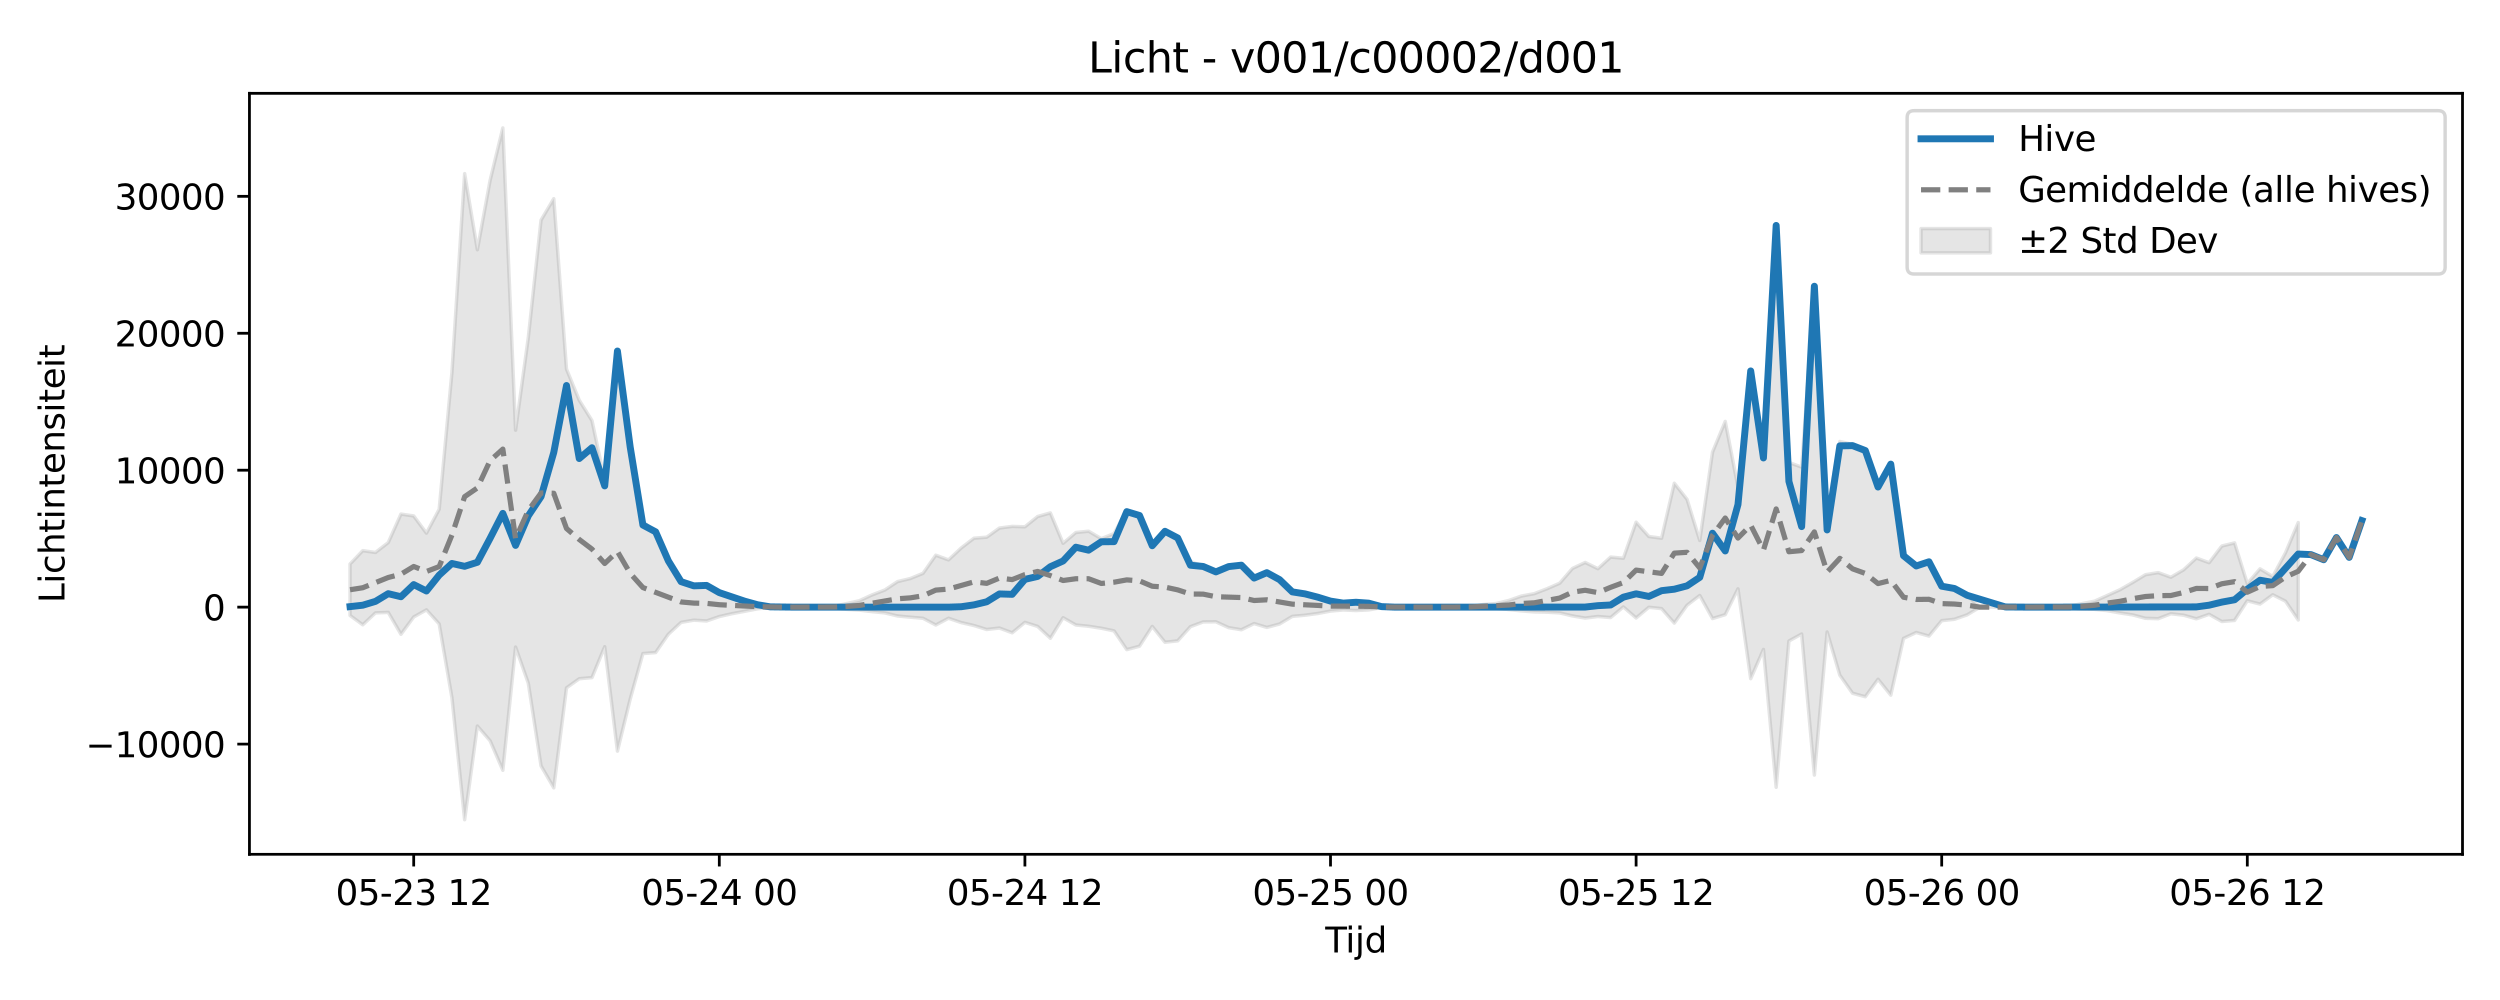 <?xml version="1.0" encoding="utf-8" standalone="no"?>
<!DOCTYPE svg PUBLIC "-//W3C//DTD SVG 1.1//EN"
  "http://www.w3.org/Graphics/SVG/1.1/DTD/svg11.dtd">
<svg xmlns:xlink="http://www.w3.org/1999/xlink" width="720pt" height="288pt" viewBox="0 0 720 288" xmlns="http://www.w3.org/2000/svg" version="1.1">
 <defs>
  <style type="text/css">*{stroke-linejoin: round; stroke-linecap: butt}</style>
 </defs>
 <g id="figure_1">
  <g id="patch_1">
   <path d="M 0 288 
L 720 288 
L 720 0 
L 0 0 
z
" style="fill: #ffffff"/>
  </g>
  <g id="axes_1">
   <g id="patch_2">
    <path d="M 71.84 246.04 
L 709.2 246.04 
L 709.2 26.88 
L 71.84 26.88 
z
" style="fill: #ffffff"/>
   </g>
   <g id="FillBetweenPolyCollection_1">
    <defs>
     <path id="m4b946e037d" d="M 100.811 -125.565 
L 100.811 -110.744 
L 104.478 -108.057 
L 108.145 -111.491 
L 111.813 -111.62 
L 115.48 -105.324 
L 119.147 -110.3 
L 122.814 -112.36 
L 126.481 -108.309 
L 130.149 -87.107 
L 133.816 -51.922 
L 137.483 -78.899 
L 141.15 -74.654 
L 144.817 -66.156 
L 148.485 -101.648 
L 152.152 -91.238 
L 155.819 -67.425 
L 159.486 -61.1 
L 163.153 -89.901 
L 166.821 -92.525 
L 170.488 -92.843 
L 174.155 -101.749 
L 177.822 -71.667 
L 181.489 -86.632 
L 185.157 -99.777 
L 188.824 -100.059 
L 192.491 -105.344 
L 196.158 -108.758 
L 199.825 -109.392 
L 203.493 -109.16 
L 207.16 -110.43 
L 210.827 -111.26 
L 214.494 -111.948 
L 218.161 -112.654 
L 221.829 -113.078 
L 225.496 -113.138 
L 229.163 -113.139 
L 232.83 -113.139 
L 236.497 -113.129 
L 240.165 -112.981 
L 243.832 -112.504 
L 247.499 -112.279 
L 251.166 -111.841 
L 254.833 -111.488 
L 258.501 -110.594 
L 262.168 -110.247 
L 265.835 -109.935 
L 269.502 -107.991 
L 273.169 -109.944 
L 276.837 -108.691 
L 280.504 -107.845 
L 284.171 -106.707 
L 287.838 -107.124 
L 291.506 -105.751 
L 295.173 -108.756 
L 298.84 -107.592 
L 302.507 -104.177 
L 306.174 -110.102 
L 309.842 -108.003 
L 313.509 -107.639 
L 317.176 -107.065 
L 320.843 -106.306 
L 324.51 -100.903 
L 328.178 -101.885 
L 331.845 -107.587 
L 335.512 -103.032 
L 339.179 -103.437 
L 342.846 -107.524 
L 346.514 -108.883 
L 350.181 -108.922 
L 353.848 -107.237 
L 357.515 -106.63 
L 361.182 -108.413 
L 364.85 -107.304 
L 368.517 -108.287 
L 372.184 -110.485 
L 375.851 -110.816 
L 379.518 -111.311 
L 383.186 -112.011 
L 386.853 -112.326 
L 390.52 -112.161 
L 394.187 -112.34 
L 397.854 -113.03 
L 401.522 -113.13 
L 405.189 -113.139 
L 408.856 -113.139 
L 412.523 -113.139 
L 416.19 -113.135 
L 419.858 -113.088 
L 423.525 -113.015 
L 427.192 -112.851 
L 430.859 -112.848 
L 434.526 -112.445 
L 438.194 -112.052 
L 441.861 -111.76 
L 445.528 -111.687 
L 449.195 -111.482 
L 452.862 -110.614 
L 456.53 -109.992 
L 460.197 -110.443 
L 463.864 -110.143 
L 467.531 -113.208 
L 471.198 -110.017 
L 474.866 -113.101 
L 478.533 -112.717 
L 482.2 -108.554 
L 485.867 -113.684 
L 489.534 -116.509 
L 493.202 -109.853 
L 496.869 -110.979 
L 500.536 -118.417 
L 504.203 -92.535 
L 507.871 -100.958 
L 511.538 -61.248 
L 515.205 -103.389 
L 518.872 -105.405 
L 522.539 -64.774 
L 526.207 -105.986 
L 529.874 -93.54 
L 533.541 -88.34 
L 537.208 -87.342 
L 540.875 -92.37 
L 544.543 -87.802 
L 548.21 -104.129 
L 551.877 -105.843 
L 555.544 -104.812 
L 559.211 -109.25 
L 562.879 -109.646 
L 566.546 -110.922 
L 570.213 -113.139 
L 573.88 -113.139 
L 577.547 -113.102 
L 581.215 -113.139 
L 584.882 -113.139 
L 588.549 -113.138 
L 592.216 -113.114 
L 595.883 -112.946 
L 599.551 -112.602 
L 603.218 -112.516 
L 606.885 -112.131 
L 610.552 -111.47 
L 614.219 -110.906 
L 617.887 -109.926 
L 621.554 -109.811 
L 625.221 -111.234 
L 628.888 -110.824 
L 632.555 -109.78 
L 636.223 -111.069 
L 639.89 -109.005 
L 643.557 -109.317 
L 647.224 -114.967 
L 650.891 -114.029 
L 654.559 -116.711 
L 658.226 -114.854 
L 661.893 -109.442 
L 661.893 -137.51 
L 661.893 -137.51 
L 658.226 -128.8 
L 654.559 -121.96 
L 650.891 -124.174 
L 647.224 -119.919 
L 643.557 -131.647 
L 639.89 -130.743 
L 636.223 -125.944 
L 632.555 -127.284 
L 628.888 -123.901 
L 625.221 -121.755 
L 621.554 -123.095 
L 617.887 -122.478 
L 614.219 -120.252 
L 610.552 -118.165 
L 606.885 -116.496 
L 603.218 -114.859 
L 599.551 -114.147 
L 595.883 -113.445 
L 592.216 -113.177 
L 588.549 -113.14 
L 584.882 -113.139 
L 581.215 -113.139 
L 577.547 -113.195 
L 573.88 -113.139 
L 570.213 -113.139 
L 566.546 -116.493 
L 562.879 -118.425 
L 559.211 -119.071 
L 555.544 -125.996 
L 551.877 -124.878 
L 548.21 -127.868 
L 544.543 -153.896 
L 540.875 -147.495 
L 537.208 -158.358 
L 533.541 -160.004 
L 529.874 -160.85 
L 526.207 -140.482 
L 522.539 -204.847 
L 518.872 -153.469 
L 515.205 -154.807 
L 511.538 -221.598 
L 507.871 -158.172 
L 504.203 -180.954 
L 500.536 -147.666 
L 496.869 -166.636 
L 493.202 -157.776 
L 489.534 -132.338 
L 485.867 -144.19 
L 482.2 -148.834 
L 478.533 -132.999 
L 474.866 -133.49 
L 471.198 -137.607 
L 467.531 -127.23 
L 463.864 -127.566 
L 460.197 -124.214 
L 456.53 -126.012 
L 452.862 -124.285 
L 449.195 -120.035 
L 445.528 -118.44 
L 441.861 -117.02 
L 438.194 -116.341 
L 434.526 -115.066 
L 430.859 -114.189 
L 427.192 -113.896 
L 423.525 -113.376 
L 419.858 -113.22 
L 416.19 -113.146 
L 412.523 -113.139 
L 408.856 -113.139 
L 405.189 -113.139 
L 401.522 -113.153 
L 397.854 -113.31 
L 394.187 -114.398 
L 390.52 -114.681 
L 386.853 -114.421 
L 383.186 -114.855 
L 379.518 -115.969 
L 375.851 -116.938 
L 372.184 -117.526 
L 368.517 -120.998 
L 364.85 -123.205 
L 361.182 -121.696 
L 357.515 -125.185 
L 353.848 -124.755 
L 350.181 -123.373 
L 346.514 -124.899 
L 342.846 -126.321 
L 339.179 -132.797 
L 335.512 -134.799 
L 331.845 -130.736 
L 328.178 -139.542 
L 324.51 -141.086 
L 320.843 -134.346 
L 317.176 -132.866 
L 313.509 -135.013 
L 309.842 -134.641 
L 306.174 -131.527 
L 302.507 -140.284 
L 298.84 -139.249 
L 295.173 -136.281 
L 291.506 -136.398 
L 287.838 -135.923 
L 284.171 -133.285 
L 280.504 -133.002 
L 276.837 -130.184 
L 273.169 -126.756 
L 269.502 -128.106 
L 265.835 -122.887 
L 262.168 -121.382 
L 258.501 -120.507 
L 254.833 -118.08 
L 251.166 -116.67 
L 247.499 -114.993 
L 243.832 -114.171 
L 240.165 -113.378 
L 236.497 -113.154 
L 232.83 -113.139 
L 229.163 -113.139 
L 225.496 -113.141 
L 221.829 -113.235 
L 218.161 -113.904 
L 214.494 -115.016 
L 210.827 -115.982 
L 207.16 -117.252 
L 203.493 -119.302 
L 199.825 -119.224 
L 196.158 -120.512 
L 192.491 -126.879 
L 188.824 -134.728 
L 185.157 -137.792 
L 181.489 -159.138 
L 177.822 -186.684 
L 174.155 -149.682 
L 170.488 -166.862 
L 166.821 -172.732 
L 163.153 -181.696 
L 159.486 -230.781 
L 155.819 -224.611 
L 152.152 -190.803 
L 148.485 -164.096 
L 144.817 -251.158 
L 141.15 -236.046 
L 137.483 -216.072 
L 133.816 -237.994 
L 130.149 -180.685 
L 126.481 -141.335 
L 122.814 -134.46 
L 119.147 -139.409 
L 115.48 -139.947 
L 111.813 -131.742 
L 108.145 -128.896 
L 104.478 -129.412 
L 100.811 -125.565 
z
" style="stroke: #808080; stroke-opacity: 0.2"/>
    </defs>
    <g clip-path="url(#p1a888885f8)">
     <use xlink:href="#m4b946e037d" x="0" y="288" style="fill: #808080; fill-opacity: 0.2; stroke: #808080; stroke-opacity: 0.2"/>
    </g>
   </g>
   <g id="matplotlib.axis_1">
    <g id="xtick_1">
     <g id="line2d_1">
      <defs>
       <path id="medec4da7be" d="M 0 0 
L 0 3.5 
" style="stroke: #000000; stroke-width: 0.8"/>
      </defs>
      <g>
       <use xlink:href="#medec4da7be" x="119.147" y="246.04" style="stroke: #000000; stroke-width: 0.8"/>
      </g>
     </g>
     <g id="text_1">
      <!-- 05-23 12 -->
      <g transform="translate(96.666 260.638) scale(0.1 -0.1)">
       <defs>
        <path id="DejaVuSans-30" d="M 2034 4250 
Q 1547 4250 1301 3770 
Q 1056 3291 1056 2328 
Q 1056 1369 1301 889 
Q 1547 409 2034 409 
Q 2525 409 2770 889 
Q 3016 1369 3016 2328 
Q 3016 3291 2770 3770 
Q 2525 4250 2034 4250 
z
M 2034 4750 
Q 2819 4750 3233 4129 
Q 3647 3509 3647 2328 
Q 3647 1150 3233 529 
Q 2819 -91 2034 -91 
Q 1250 -91 836 529 
Q 422 1150 422 2328 
Q 422 3509 836 4129 
Q 1250 4750 2034 4750 
z
" transform="scale(0.016)"/>
        <path id="DejaVuSans-35" d="M 691 4666 
L 3169 4666 
L 3169 4134 
L 1269 4134 
L 1269 2991 
Q 1406 3038 1543 3061 
Q 1681 3084 1819 3084 
Q 2600 3084 3056 2656 
Q 3513 2228 3513 1497 
Q 3513 744 3044 326 
Q 2575 -91 1722 -91 
Q 1428 -91 1123 -41 
Q 819 9 494 109 
L 494 744 
Q 775 591 1075 516 
Q 1375 441 1709 441 
Q 2250 441 2565 725 
Q 2881 1009 2881 1497 
Q 2881 1984 2565 2268 
Q 2250 2553 1709 2553 
Q 1456 2553 1204 2497 
Q 953 2441 691 2322 
L 691 4666 
z
" transform="scale(0.016)"/>
        <path id="DejaVuSans-2d" d="M 313 2009 
L 1997 2009 
L 1997 1497 
L 313 1497 
L 313 2009 
z
" transform="scale(0.016)"/>
        <path id="DejaVuSans-32" d="M 1228 531 
L 3431 531 
L 3431 0 
L 469 0 
L 469 531 
Q 828 903 1448 1529 
Q 2069 2156 2228 2338 
Q 2531 2678 2651 2914 
Q 2772 3150 2772 3378 
Q 2772 3750 2511 3984 
Q 2250 4219 1831 4219 
Q 1534 4219 1204 4116 
Q 875 4013 500 3803 
L 500 4441 
Q 881 4594 1212 4672 
Q 1544 4750 1819 4750 
Q 2544 4750 2975 4387 
Q 3406 4025 3406 3419 
Q 3406 3131 3298 2873 
Q 3191 2616 2906 2266 
Q 2828 2175 2409 1742 
Q 1991 1309 1228 531 
z
" transform="scale(0.016)"/>
        <path id="DejaVuSans-33" d="M 2597 2516 
Q 3050 2419 3304 2112 
Q 3559 1806 3559 1356 
Q 3559 666 3084 287 
Q 2609 -91 1734 -91 
Q 1441 -91 1130 -33 
Q 819 25 488 141 
L 488 750 
Q 750 597 1062 519 
Q 1375 441 1716 441 
Q 2309 441 2620 675 
Q 2931 909 2931 1356 
Q 2931 1769 2642 2001 
Q 2353 2234 1838 2234 
L 1294 2234 
L 1294 2753 
L 1863 2753 
Q 2328 2753 2575 2939 
Q 2822 3125 2822 3475 
Q 2822 3834 2567 4026 
Q 2313 4219 1838 4219 
Q 1578 4219 1281 4162 
Q 984 4106 628 3988 
L 628 4550 
Q 988 4650 1302 4700 
Q 1616 4750 1894 4750 
Q 2613 4750 3031 4423 
Q 3450 4097 3450 3541 
Q 3450 3153 3228 2886 
Q 3006 2619 2597 2516 
z
" transform="scale(0.016)"/>
        <path id="DejaVuSans-20" transform="scale(0.016)"/>
        <path id="DejaVuSans-31" d="M 794 531 
L 1825 531 
L 1825 4091 
L 703 3866 
L 703 4441 
L 1819 4666 
L 2450 4666 
L 2450 531 
L 3481 531 
L 3481 0 
L 794 0 
L 794 531 
z
" transform="scale(0.016)"/>
       </defs>
       <use xlink:href="#DejaVuSans-30"/>
       <use xlink:href="#DejaVuSans-35" transform="translate(63.623 0)"/>
       <use xlink:href="#DejaVuSans-2d" transform="translate(127.246 0)"/>
       <use xlink:href="#DejaVuSans-32" transform="translate(163.33 0)"/>
       <use xlink:href="#DejaVuSans-33" transform="translate(226.953 0)"/>
       <use xlink:href="#DejaVuSans-20" transform="translate(290.576 0)"/>
       <use xlink:href="#DejaVuSans-31" transform="translate(322.363 0)"/>
       <use xlink:href="#DejaVuSans-32" transform="translate(385.986 0)"/>
      </g>
     </g>
    </g>
    <g id="xtick_2">
     <g id="line2d_2">
      <g>
       <use xlink:href="#medec4da7be" x="207.16" y="246.04" style="stroke: #000000; stroke-width: 0.8"/>
      </g>
     </g>
     <g id="text_2">
      <!-- 05-24 00 -->
      <g transform="translate(184.679 260.638) scale(0.1 -0.1)">
       <defs>
        <path id="DejaVuSans-34" d="M 2419 4116 
L 825 1625 
L 2419 1625 
L 2419 4116 
z
M 2253 4666 
L 3047 4666 
L 3047 1625 
L 3713 1625 
L 3713 1100 
L 3047 1100 
L 3047 0 
L 2419 0 
L 2419 1100 
L 313 1100 
L 313 1709 
L 2253 4666 
z
" transform="scale(0.016)"/>
       </defs>
       <use xlink:href="#DejaVuSans-30"/>
       <use xlink:href="#DejaVuSans-35" transform="translate(63.623 0)"/>
       <use xlink:href="#DejaVuSans-2d" transform="translate(127.246 0)"/>
       <use xlink:href="#DejaVuSans-32" transform="translate(163.33 0)"/>
       <use xlink:href="#DejaVuSans-34" transform="translate(226.953 0)"/>
       <use xlink:href="#DejaVuSans-20" transform="translate(290.576 0)"/>
       <use xlink:href="#DejaVuSans-30" transform="translate(322.363 0)"/>
       <use xlink:href="#DejaVuSans-30" transform="translate(385.986 0)"/>
      </g>
     </g>
    </g>
    <g id="xtick_3">
     <g id="line2d_3">
      <g>
       <use xlink:href="#medec4da7be" x="295.173" y="246.04" style="stroke: #000000; stroke-width: 0.8"/>
      </g>
     </g>
     <g id="text_3">
      <!-- 05-24 12 -->
      <g transform="translate(272.692 260.638) scale(0.1 -0.1)">
       <use xlink:href="#DejaVuSans-30"/>
       <use xlink:href="#DejaVuSans-35" transform="translate(63.623 0)"/>
       <use xlink:href="#DejaVuSans-2d" transform="translate(127.246 0)"/>
       <use xlink:href="#DejaVuSans-32" transform="translate(163.33 0)"/>
       <use xlink:href="#DejaVuSans-34" transform="translate(226.953 0)"/>
       <use xlink:href="#DejaVuSans-20" transform="translate(290.576 0)"/>
       <use xlink:href="#DejaVuSans-31" transform="translate(322.363 0)"/>
       <use xlink:href="#DejaVuSans-32" transform="translate(385.986 0)"/>
      </g>
     </g>
    </g>
    <g id="xtick_4">
     <g id="line2d_4">
      <g>
       <use xlink:href="#medec4da7be" x="383.186" y="246.04" style="stroke: #000000; stroke-width: 0.8"/>
      </g>
     </g>
     <g id="text_4">
      <!-- 05-25 00 -->
      <g transform="translate(360.705 260.638) scale(0.1 -0.1)">
       <use xlink:href="#DejaVuSans-30"/>
       <use xlink:href="#DejaVuSans-35" transform="translate(63.623 0)"/>
       <use xlink:href="#DejaVuSans-2d" transform="translate(127.246 0)"/>
       <use xlink:href="#DejaVuSans-32" transform="translate(163.33 0)"/>
       <use xlink:href="#DejaVuSans-35" transform="translate(226.953 0)"/>
       <use xlink:href="#DejaVuSans-20" transform="translate(290.576 0)"/>
       <use xlink:href="#DejaVuSans-30" transform="translate(322.363 0)"/>
       <use xlink:href="#DejaVuSans-30" transform="translate(385.986 0)"/>
      </g>
     </g>
    </g>
    <g id="xtick_5">
     <g id="line2d_5">
      <g>
       <use xlink:href="#medec4da7be" x="471.198" y="246.04" style="stroke: #000000; stroke-width: 0.8"/>
      </g>
     </g>
     <g id="text_5">
      <!-- 05-25 12 -->
      <g transform="translate(448.718 260.638) scale(0.1 -0.1)">
       <use xlink:href="#DejaVuSans-30"/>
       <use xlink:href="#DejaVuSans-35" transform="translate(63.623 0)"/>
       <use xlink:href="#DejaVuSans-2d" transform="translate(127.246 0)"/>
       <use xlink:href="#DejaVuSans-32" transform="translate(163.33 0)"/>
       <use xlink:href="#DejaVuSans-35" transform="translate(226.953 0)"/>
       <use xlink:href="#DejaVuSans-20" transform="translate(290.576 0)"/>
       <use xlink:href="#DejaVuSans-31" transform="translate(322.363 0)"/>
       <use xlink:href="#DejaVuSans-32" transform="translate(385.986 0)"/>
      </g>
     </g>
    </g>
    <g id="xtick_6">
     <g id="line2d_6">
      <g>
       <use xlink:href="#medec4da7be" x="559.211" y="246.04" style="stroke: #000000; stroke-width: 0.8"/>
      </g>
     </g>
     <g id="text_6">
      <!-- 05-26 00 -->
      <g transform="translate(536.731 260.638) scale(0.1 -0.1)">
       <defs>
        <path id="DejaVuSans-36" d="M 2113 2584 
Q 1688 2584 1439 2293 
Q 1191 2003 1191 1497 
Q 1191 994 1439 701 
Q 1688 409 2113 409 
Q 2538 409 2786 701 
Q 3034 994 3034 1497 
Q 3034 2003 2786 2293 
Q 2538 2584 2113 2584 
z
M 3366 4563 
L 3366 3988 
Q 3128 4100 2886 4159 
Q 2644 4219 2406 4219 
Q 1781 4219 1451 3797 
Q 1122 3375 1075 2522 
Q 1259 2794 1537 2939 
Q 1816 3084 2150 3084 
Q 2853 3084 3261 2657 
Q 3669 2231 3669 1497 
Q 3669 778 3244 343 
Q 2819 -91 2113 -91 
Q 1303 -91 875 529 
Q 447 1150 447 2328 
Q 447 3434 972 4092 
Q 1497 4750 2381 4750 
Q 2619 4750 2861 4703 
Q 3103 4656 3366 4563 
z
" transform="scale(0.016)"/>
       </defs>
       <use xlink:href="#DejaVuSans-30"/>
       <use xlink:href="#DejaVuSans-35" transform="translate(63.623 0)"/>
       <use xlink:href="#DejaVuSans-2d" transform="translate(127.246 0)"/>
       <use xlink:href="#DejaVuSans-32" transform="translate(163.33 0)"/>
       <use xlink:href="#DejaVuSans-36" transform="translate(226.953 0)"/>
       <use xlink:href="#DejaVuSans-20" transform="translate(290.576 0)"/>
       <use xlink:href="#DejaVuSans-30" transform="translate(322.363 0)"/>
       <use xlink:href="#DejaVuSans-30" transform="translate(385.986 0)"/>
      </g>
     </g>
    </g>
    <g id="xtick_7">
     <g id="line2d_7">
      <g>
       <use xlink:href="#medec4da7be" x="647.224" y="246.04" style="stroke: #000000; stroke-width: 0.8"/>
      </g>
     </g>
     <g id="text_7">
      <!-- 05-26 12 -->
      <g transform="translate(624.744 260.638) scale(0.1 -0.1)">
       <use xlink:href="#DejaVuSans-30"/>
       <use xlink:href="#DejaVuSans-35" transform="translate(63.623 0)"/>
       <use xlink:href="#DejaVuSans-2d" transform="translate(127.246 0)"/>
       <use xlink:href="#DejaVuSans-32" transform="translate(163.33 0)"/>
       <use xlink:href="#DejaVuSans-36" transform="translate(226.953 0)"/>
       <use xlink:href="#DejaVuSans-20" transform="translate(290.576 0)"/>
       <use xlink:href="#DejaVuSans-31" transform="translate(322.363 0)"/>
       <use xlink:href="#DejaVuSans-32" transform="translate(385.986 0)"/>
      </g>
     </g>
    </g>
    <g id="text_8">
     <!-- Tijd -->
     <g transform="translate(381.67 274.317) scale(0.1 -0.1)">
      <defs>
       <path id="DejaVuSans-54" d="M -19 4666 
L 3928 4666 
L 3928 4134 
L 2272 4134 
L 2272 0 
L 1638 0 
L 1638 4134 
L -19 4134 
L -19 4666 
z
" transform="scale(0.016)"/>
       <path id="DejaVuSans-69" d="M 603 3500 
L 1178 3500 
L 1178 0 
L 603 0 
L 603 3500 
z
M 603 4863 
L 1178 4863 
L 1178 4134 
L 603 4134 
L 603 4863 
z
" transform="scale(0.016)"/>
       <path id="DejaVuSans-6a" d="M 603 3500 
L 1178 3500 
L 1178 -63 
Q 1178 -731 923 -1031 
Q 669 -1331 103 -1331 
L -116 -1331 
L -116 -844 
L 38 -844 
Q 366 -844 484 -692 
Q 603 -541 603 -63 
L 603 3500 
z
M 603 4863 
L 1178 4863 
L 1178 4134 
L 603 4134 
L 603 4863 
z
" transform="scale(0.016)"/>
       <path id="DejaVuSans-64" d="M 2906 2969 
L 2906 4863 
L 3481 4863 
L 3481 0 
L 2906 0 
L 2906 525 
Q 2725 213 2448 61 
Q 2172 -91 1784 -91 
Q 1150 -91 751 415 
Q 353 922 353 1747 
Q 353 2572 751 3078 
Q 1150 3584 1784 3584 
Q 2172 3584 2448 3432 
Q 2725 3281 2906 2969 
z
M 947 1747 
Q 947 1113 1208 752 
Q 1469 391 1925 391 
Q 2381 391 2643 752 
Q 2906 1113 2906 1747 
Q 2906 2381 2643 2742 
Q 2381 3103 1925 3103 
Q 1469 3103 1208 2742 
Q 947 2381 947 1747 
z
" transform="scale(0.016)"/>
      </defs>
      <use xlink:href="#DejaVuSans-54"/>
      <use xlink:href="#DejaVuSans-69" transform="translate(57.959 0)"/>
      <use xlink:href="#DejaVuSans-6a" transform="translate(85.742 0)"/>
      <use xlink:href="#DejaVuSans-64" transform="translate(113.525 0)"/>
     </g>
    </g>
   </g>
   <g id="matplotlib.axis_2">
    <g id="ytick_1">
     <g id="line2d_8">
      <defs>
       <path id="m5211b534e2" d="M 0 0 
L -3.5 0 
" style="stroke: #000000; stroke-width: 0.8"/>
      </defs>
      <g>
       <use xlink:href="#m5211b534e2" x="71.84" y="214.299" style="stroke: #000000; stroke-width: 0.8"/>
      </g>
     </g>
     <g id="text_9">
      <!-- −10000 -->
      <g transform="translate(24.648 218.098) scale(0.1 -0.1)">
       <defs>
        <path id="DejaVuSans-2212" d="M 678 2272 
L 4684 2272 
L 4684 1741 
L 678 1741 
L 678 2272 
z
" transform="scale(0.016)"/>
       </defs>
       <use xlink:href="#DejaVuSans-2212"/>
       <use xlink:href="#DejaVuSans-31" transform="translate(83.789 0)"/>
       <use xlink:href="#DejaVuSans-30" transform="translate(147.412 0)"/>
       <use xlink:href="#DejaVuSans-30" transform="translate(211.035 0)"/>
       <use xlink:href="#DejaVuSans-30" transform="translate(274.658 0)"/>
       <use xlink:href="#DejaVuSans-30" transform="translate(338.281 0)"/>
      </g>
     </g>
    </g>
    <g id="ytick_2">
     <g id="line2d_9">
      <g>
       <use xlink:href="#m5211b534e2" x="71.84" y="174.861" style="stroke: #000000; stroke-width: 0.8"/>
      </g>
     </g>
     <g id="text_10">
      <!-- 0 -->
      <g transform="translate(58.477 178.66) scale(0.1 -0.1)">
       <use xlink:href="#DejaVuSans-30"/>
      </g>
     </g>
    </g>
    <g id="ytick_3">
     <g id="line2d_10">
      <g>
       <use xlink:href="#m5211b534e2" x="71.84" y="135.423" style="stroke: #000000; stroke-width: 0.8"/>
      </g>
     </g>
     <g id="text_11">
      <!-- 10000 -->
      <g transform="translate(33.028 139.222) scale(0.1 -0.1)">
       <use xlink:href="#DejaVuSans-31"/>
       <use xlink:href="#DejaVuSans-30" transform="translate(63.623 0)"/>
       <use xlink:href="#DejaVuSans-30" transform="translate(127.246 0)"/>
       <use xlink:href="#DejaVuSans-30" transform="translate(190.869 0)"/>
       <use xlink:href="#DejaVuSans-30" transform="translate(254.492 0)"/>
      </g>
     </g>
    </g>
    <g id="ytick_4">
     <g id="line2d_11">
      <g>
       <use xlink:href="#m5211b534e2" x="71.84" y="95.985" style="stroke: #000000; stroke-width: 0.8"/>
      </g>
     </g>
     <g id="text_12">
      <!-- 20000 -->
      <g transform="translate(33.028 99.785) scale(0.1 -0.1)">
       <use xlink:href="#DejaVuSans-32"/>
       <use xlink:href="#DejaVuSans-30" transform="translate(63.623 0)"/>
       <use xlink:href="#DejaVuSans-30" transform="translate(127.246 0)"/>
       <use xlink:href="#DejaVuSans-30" transform="translate(190.869 0)"/>
       <use xlink:href="#DejaVuSans-30" transform="translate(254.492 0)"/>
      </g>
     </g>
    </g>
    <g id="ytick_5">
     <g id="line2d_12">
      <g>
       <use xlink:href="#m5211b534e2" x="71.84" y="56.548" style="stroke: #000000; stroke-width: 0.8"/>
      </g>
     </g>
     <g id="text_13">
      <!-- 30000 -->
      <g transform="translate(33.028 60.347) scale(0.1 -0.1)">
       <use xlink:href="#DejaVuSans-33"/>
       <use xlink:href="#DejaVuSans-30" transform="translate(63.623 0)"/>
       <use xlink:href="#DejaVuSans-30" transform="translate(127.246 0)"/>
       <use xlink:href="#DejaVuSans-30" transform="translate(190.869 0)"/>
       <use xlink:href="#DejaVuSans-30" transform="translate(254.492 0)"/>
      </g>
     </g>
    </g>
    <g id="text_14">
     <!-- Lichtintensiteit -->
     <g transform="translate(18.568 173.656) rotate(-90) scale(0.1 -0.1)">
      <defs>
       <path id="DejaVuSans-4c" d="M 628 4666 
L 1259 4666 
L 1259 531 
L 3531 531 
L 3531 0 
L 628 0 
L 628 4666 
z
" transform="scale(0.016)"/>
       <path id="DejaVuSans-63" d="M 3122 3366 
L 3122 2828 
Q 2878 2963 2633 3030 
Q 2388 3097 2138 3097 
Q 1578 3097 1268 2742 
Q 959 2388 959 1747 
Q 959 1106 1268 751 
Q 1578 397 2138 397 
Q 2388 397 2633 464 
Q 2878 531 3122 666 
L 3122 134 
Q 2881 22 2623 -34 
Q 2366 -91 2075 -91 
Q 1284 -91 818 406 
Q 353 903 353 1747 
Q 353 2603 823 3093 
Q 1294 3584 2113 3584 
Q 2378 3584 2631 3529 
Q 2884 3475 3122 3366 
z
" transform="scale(0.016)"/>
       <path id="DejaVuSans-68" d="M 3513 2113 
L 3513 0 
L 2938 0 
L 2938 2094 
Q 2938 2591 2744 2837 
Q 2550 3084 2163 3084 
Q 1697 3084 1428 2787 
Q 1159 2491 1159 1978 
L 1159 0 
L 581 0 
L 581 4863 
L 1159 4863 
L 1159 2956 
Q 1366 3272 1645 3428 
Q 1925 3584 2291 3584 
Q 2894 3584 3203 3211 
Q 3513 2838 3513 2113 
z
" transform="scale(0.016)"/>
       <path id="DejaVuSans-74" d="M 1172 4494 
L 1172 3500 
L 2356 3500 
L 2356 3053 
L 1172 3053 
L 1172 1153 
Q 1172 725 1289 603 
Q 1406 481 1766 481 
L 2356 481 
L 2356 0 
L 1766 0 
Q 1100 0 847 248 
Q 594 497 594 1153 
L 594 3053 
L 172 3053 
L 172 3500 
L 594 3500 
L 594 4494 
L 1172 4494 
z
" transform="scale(0.016)"/>
       <path id="DejaVuSans-6e" d="M 3513 2113 
L 3513 0 
L 2938 0 
L 2938 2094 
Q 2938 2591 2744 2837 
Q 2550 3084 2163 3084 
Q 1697 3084 1428 2787 
Q 1159 2491 1159 1978 
L 1159 0 
L 581 0 
L 581 3500 
L 1159 3500 
L 1159 2956 
Q 1366 3272 1645 3428 
Q 1925 3584 2291 3584 
Q 2894 3584 3203 3211 
Q 3513 2838 3513 2113 
z
" transform="scale(0.016)"/>
       <path id="DejaVuSans-65" d="M 3597 1894 
L 3597 1613 
L 953 1613 
Q 991 1019 1311 708 
Q 1631 397 2203 397 
Q 2534 397 2845 478 
Q 3156 559 3463 722 
L 3463 178 
Q 3153 47 2828 -22 
Q 2503 -91 2169 -91 
Q 1331 -91 842 396 
Q 353 884 353 1716 
Q 353 2575 817 3079 
Q 1281 3584 2069 3584 
Q 2775 3584 3186 3129 
Q 3597 2675 3597 1894 
z
M 3022 2063 
Q 3016 2534 2758 2815 
Q 2500 3097 2075 3097 
Q 1594 3097 1305 2825 
Q 1016 2553 972 2059 
L 3022 2063 
z
" transform="scale(0.016)"/>
       <path id="DejaVuSans-73" d="M 2834 3397 
L 2834 2853 
Q 2591 2978 2328 3040 
Q 2066 3103 1784 3103 
Q 1356 3103 1142 2972 
Q 928 2841 928 2578 
Q 928 2378 1081 2264 
Q 1234 2150 1697 2047 
L 1894 2003 
Q 2506 1872 2764 1633 
Q 3022 1394 3022 966 
Q 3022 478 2636 193 
Q 2250 -91 1575 -91 
Q 1294 -91 989 -36 
Q 684 19 347 128 
L 347 722 
Q 666 556 975 473 
Q 1284 391 1588 391 
Q 1994 391 2212 530 
Q 2431 669 2431 922 
Q 2431 1156 2273 1281 
Q 2116 1406 1581 1522 
L 1381 1569 
Q 847 1681 609 1914 
Q 372 2147 372 2553 
Q 372 3047 722 3315 
Q 1072 3584 1716 3584 
Q 2034 3584 2315 3537 
Q 2597 3491 2834 3397 
z
" transform="scale(0.016)"/>
      </defs>
      <use xlink:href="#DejaVuSans-4c"/>
      <use xlink:href="#DejaVuSans-69" transform="translate(55.713 0)"/>
      <use xlink:href="#DejaVuSans-63" transform="translate(83.496 0)"/>
      <use xlink:href="#DejaVuSans-68" transform="translate(138.477 0)"/>
      <use xlink:href="#DejaVuSans-74" transform="translate(201.855 0)"/>
      <use xlink:href="#DejaVuSans-69" transform="translate(241.064 0)"/>
      <use xlink:href="#DejaVuSans-6e" transform="translate(268.848 0)"/>
      <use xlink:href="#DejaVuSans-74" transform="translate(332.227 0)"/>
      <use xlink:href="#DejaVuSans-65" transform="translate(371.436 0)"/>
      <use xlink:href="#DejaVuSans-6e" transform="translate(432.959 0)"/>
      <use xlink:href="#DejaVuSans-73" transform="translate(496.338 0)"/>
      <use xlink:href="#DejaVuSans-69" transform="translate(548.438 0)"/>
      <use xlink:href="#DejaVuSans-74" transform="translate(576.221 0)"/>
      <use xlink:href="#DejaVuSans-65" transform="translate(615.43 0)"/>
      <use xlink:href="#DejaVuSans-69" transform="translate(676.953 0)"/>
      <use xlink:href="#DejaVuSans-74" transform="translate(704.736 0)"/>
     </g>
    </g>
   </g>
   <g id="line2d_13">
    <path d="M 100.811 174.707 
L 104.478 174.298 
L 108.145 173.193 
L 111.813 170.976 
L 115.48 171.857 
L 119.147 168.364 
L 122.814 170.208 
L 126.481 165.633 
L 130.149 162.279 
L 133.816 163.099 
L 137.483 161.936 
L 141.15 155.027 
L 144.817 147.859 
L 148.485 157.072 
L 152.152 148.548 
L 155.819 143.04 
L 159.486 130.299 
L 163.153 111.029 
L 166.821 132.058 
L 170.488 128.95 
L 174.155 139.937 
L 177.822 101.098 
L 181.489 128.702 
L 185.157 151.217 
L 188.824 153.171 
L 192.491 161.532 
L 196.158 167.517 
L 199.825 168.726 
L 203.493 168.599 
L 207.16 170.677 
L 214.494 173.146 
L 218.161 174.162 
L 221.829 174.773 
L 229.163 174.861 
L 273.169 174.86 
L 276.837 174.736 
L 280.504 174.202 
L 284.171 173.316 
L 287.838 171.052 
L 291.506 171.166 
L 295.173 166.855 
L 298.84 166.013 
L 302.507 163.214 
L 306.174 161.557 
L 309.842 157.592 
L 313.509 158.452 
L 317.176 156.034 
L 320.843 155.993 
L 324.51 147.355 
L 328.178 148.46 
L 331.845 157.172 
L 335.512 153.015 
L 339.179 154.933 
L 342.846 162.788 
L 346.514 163.144 
L 350.181 164.705 
L 353.848 163.179 
L 357.515 162.769 
L 361.182 166.484 
L 364.85 164.926 
L 368.517 166.932 
L 372.184 170.462 
L 375.851 171.038 
L 379.518 171.985 
L 383.186 173.116 
L 386.853 173.69 
L 390.52 173.452 
L 394.187 173.711 
L 397.854 174.704 
L 401.522 174.847 
L 430.859 174.861 
L 456.53 174.828 
L 460.197 174.429 
L 463.864 174.234 
L 467.531 171.983 
L 471.198 171.017 
L 474.866 171.773 
L 478.533 170.114 
L 482.2 169.691 
L 485.867 168.722 
L 489.534 166.269 
L 493.202 153.565 
L 496.869 158.673 
L 500.536 145.314 
L 504.203 106.832 
L 507.871 131.887 
L 511.538 64.931 
L 515.205 138.653 
L 518.872 151.66 
L 522.539 82.441 
L 526.207 152.617 
L 529.874 128.412 
L 533.541 128.338 
L 537.208 129.758 
L 540.875 140.264 
L 544.543 133.67 
L 548.21 160.038 
L 551.877 163 
L 555.544 161.794 
L 559.211 168.828 
L 562.879 169.484 
L 566.546 171.45 
L 577.547 174.804 
L 584.882 174.861 
L 632.555 174.787 
L 636.223 174.296 
L 639.89 173.408 
L 643.557 172.733 
L 647.224 169.682 
L 650.891 167.105 
L 654.559 167.737 
L 661.893 159.562 
L 665.56 159.73 
L 669.227 161.202 
L 672.895 154.819 
L 676.562 160.515 
L 680.229 149.936 
L 680.229 149.936 
" clip-path="url(#p1a888885f8)" style="fill: none; stroke: #1f77b4; stroke-width: 2; stroke-linecap: square"/>
   </g>
   <g id="line2d_14">
    <path d="M 100.811 169.846 
L 104.478 169.266 
L 111.813 166.319 
L 115.48 165.364 
L 119.147 163.146 
L 122.814 164.59 
L 126.481 163.178 
L 130.149 154.104 
L 133.816 143.042 
L 137.483 140.515 
L 141.15 132.65 
L 144.817 129.343 
L 148.485 155.128 
L 152.152 146.98 
L 155.819 141.982 
L 159.486 142.06 
L 163.153 152.201 
L 166.821 155.371 
L 170.488 158.147 
L 174.155 162.285 
L 177.822 158.824 
L 181.489 165.115 
L 185.157 169.215 
L 196.158 173.365 
L 199.825 173.692 
L 203.493 173.769 
L 207.16 174.159 
L 218.161 174.721 
L 225.496 174.861 
L 240.165 174.82 
L 243.832 174.662 
L 247.499 174.364 
L 258.501 172.45 
L 262.168 172.186 
L 265.835 171.589 
L 269.502 169.952 
L 273.169 169.65 
L 280.504 167.577 
L 284.171 168.004 
L 287.838 166.477 
L 291.506 166.926 
L 295.173 165.482 
L 298.84 164.579 
L 302.507 165.769 
L 306.174 167.186 
L 309.842 166.678 
L 313.509 166.674 
L 317.176 168.034 
L 320.843 167.674 
L 324.51 167.006 
L 328.178 167.286 
L 331.845 168.839 
L 335.512 169.085 
L 339.179 169.883 
L 342.846 171.077 
L 346.514 171.109 
L 350.181 171.852 
L 357.515 172.092 
L 361.182 172.945 
L 364.85 172.745 
L 372.184 173.995 
L 379.518 174.36 
L 383.186 174.567 
L 390.52 174.579 
L 394.187 174.631 
L 397.854 174.83 
L 412.523 174.861 
L 423.525 174.805 
L 434.526 174.245 
L 438.194 173.804 
L 441.861 173.61 
L 449.195 172.241 
L 452.862 170.55 
L 456.53 169.998 
L 460.197 170.672 
L 463.864 169.146 
L 467.531 167.781 
L 471.198 164.188 
L 478.533 165.142 
L 482.2 159.306 
L 485.867 159.063 
L 489.534 163.576 
L 493.202 154.186 
L 496.869 149.193 
L 500.536 154.959 
L 504.203 151.255 
L 507.871 158.435 
L 511.538 146.577 
L 515.205 158.902 
L 518.872 158.563 
L 522.539 153.19 
L 526.207 164.766 
L 529.874 160.805 
L 533.541 163.828 
L 537.208 165.15 
L 540.875 168.068 
L 544.543 167.151 
L 548.21 172.001 
L 551.877 172.64 
L 555.544 172.596 
L 559.211 173.84 
L 562.879 173.965 
L 566.546 174.293 
L 570.213 174.861 
L 595.883 174.805 
L 599.551 174.626 
L 603.218 174.312 
L 606.885 173.687 
L 610.552 173.183 
L 614.219 172.421 
L 617.887 171.798 
L 621.554 171.547 
L 625.221 171.505 
L 628.888 170.638 
L 632.555 169.468 
L 636.223 169.493 
L 639.89 168.126 
L 643.557 167.518 
L 647.224 170.557 
L 650.891 168.898 
L 654.559 168.665 
L 658.226 166.173 
L 661.893 164.524 
L 665.56 159.73 
L 669.227 161.202 
L 672.895 154.819 
L 676.562 160.515 
L 680.229 149.936 
L 680.229 149.936 
" clip-path="url(#p1a888885f8)" style="fill: none; stroke-dasharray: 5.55,2.4; stroke-dashoffset: 0; stroke: #808080; stroke-width: 1.5"/>
   </g>
   <g id="patch_3">
    <path d="M 71.84 246.04 
L 71.84 26.88 
" style="fill: none; stroke: #000000; stroke-width: 0.8; stroke-linejoin: miter; stroke-linecap: square"/>
   </g>
   <g id="patch_4">
    <path d="M 709.2 246.04 
L 709.2 26.88 
" style="fill: none; stroke: #000000; stroke-width: 0.8; stroke-linejoin: miter; stroke-linecap: square"/>
   </g>
   <g id="patch_5">
    <path d="M 71.84 246.04 
L 709.2 246.04 
" style="fill: none; stroke: #000000; stroke-width: 0.8; stroke-linejoin: miter; stroke-linecap: square"/>
   </g>
   <g id="patch_6">
    <path d="M 71.84 26.88 
L 709.2 26.88 
" style="fill: none; stroke: #000000; stroke-width: 0.8; stroke-linejoin: miter; stroke-linecap: square"/>
   </g>
   <g id="text_15">
    <!-- Licht - v001/c00002/d001 -->
    <g transform="translate(313.383 20.88) scale(0.12 -0.12)">
     <defs>
      <path id="DejaVuSans-76" d="M 191 3500 
L 800 3500 
L 1894 563 
L 2988 3500 
L 3597 3500 
L 2284 0 
L 1503 0 
L 191 3500 
z
" transform="scale(0.016)"/>
      <path id="DejaVuSans-2f" d="M 1625 4666 
L 2156 4666 
L 531 -594 
L 0 -594 
L 1625 4666 
z
" transform="scale(0.016)"/>
     </defs>
     <use xlink:href="#DejaVuSans-4c"/>
     <use xlink:href="#DejaVuSans-69" transform="translate(55.713 0)"/>
     <use xlink:href="#DejaVuSans-63" transform="translate(83.496 0)"/>
     <use xlink:href="#DejaVuSans-68" transform="translate(138.477 0)"/>
     <use xlink:href="#DejaVuSans-74" transform="translate(201.855 0)"/>
     <use xlink:href="#DejaVuSans-20" transform="translate(241.064 0)"/>
     <use xlink:href="#DejaVuSans-2d" transform="translate(272.852 0)"/>
     <use xlink:href="#DejaVuSans-20" transform="translate(308.936 0)"/>
     <use xlink:href="#DejaVuSans-76" transform="translate(340.723 0)"/>
     <use xlink:href="#DejaVuSans-30" transform="translate(399.902 0)"/>
     <use xlink:href="#DejaVuSans-30" transform="translate(463.525 0)"/>
     <use xlink:href="#DejaVuSans-31" transform="translate(527.148 0)"/>
     <use xlink:href="#DejaVuSans-2f" transform="translate(590.771 0)"/>
     <use xlink:href="#DejaVuSans-63" transform="translate(624.463 0)"/>
     <use xlink:href="#DejaVuSans-30" transform="translate(679.443 0)"/>
     <use xlink:href="#DejaVuSans-30" transform="translate(743.066 0)"/>
     <use xlink:href="#DejaVuSans-30" transform="translate(806.689 0)"/>
     <use xlink:href="#DejaVuSans-30" transform="translate(870.312 0)"/>
     <use xlink:href="#DejaVuSans-32" transform="translate(933.936 0)"/>
     <use xlink:href="#DejaVuSans-2f" transform="translate(997.559 0)"/>
     <use xlink:href="#DejaVuSans-64" transform="translate(1031.25 0)"/>
     <use xlink:href="#DejaVuSans-30" transform="translate(1094.727 0)"/>
     <use xlink:href="#DejaVuSans-30" transform="translate(1158.35 0)"/>
     <use xlink:href="#DejaVuSans-31" transform="translate(1221.973 0)"/>
    </g>
   </g>
   <g id="legend_1">
    <g id="patch_7">
     <path d="M 551.256 78.914 
L 702.2 78.914 
Q 704.2 78.914 704.2 76.914 
L 704.2 33.88 
Q 704.2 31.88 702.2 31.88 
L 551.256 31.88 
Q 549.256 31.88 549.256 33.88 
L 549.256 76.914 
Q 549.256 78.914 551.256 78.914 
z
" style="fill: #ffffff; opacity: 0.8; stroke: #cccccc; stroke-linejoin: miter"/>
    </g>
    <g id="line2d_15">
     <path d="M 553.256 39.978 
L 563.256 39.978 
L 573.256 39.978 
" style="fill: none; stroke: #1f77b4; stroke-width: 2; stroke-linecap: square"/>
    </g>
    <g id="text_16">
     <!-- Hive -->
     <g transform="translate(581.256 43.478) scale(0.1 -0.1)">
      <defs>
       <path id="DejaVuSans-48" d="M 628 4666 
L 1259 4666 
L 1259 2753 
L 3553 2753 
L 3553 4666 
L 4184 4666 
L 4184 0 
L 3553 0 
L 3553 2222 
L 1259 2222 
L 1259 0 
L 628 0 
L 628 4666 
z
" transform="scale(0.016)"/>
      </defs>
      <use xlink:href="#DejaVuSans-48"/>
      <use xlink:href="#DejaVuSans-69" transform="translate(75.195 0)"/>
      <use xlink:href="#DejaVuSans-76" transform="translate(102.979 0)"/>
      <use xlink:href="#DejaVuSans-65" transform="translate(162.158 0)"/>
     </g>
    </g>
    <g id="line2d_16">
     <path d="M 553.256 54.657 
L 563.256 54.657 
L 573.256 54.657 
" style="fill: none; stroke-dasharray: 5.55,2.4; stroke-dashoffset: 0; stroke: #808080; stroke-width: 1.5"/>
    </g>
    <g id="text_17">
     <!-- Gemiddelde (alle hives) -->
     <g transform="translate(581.256 58.157) scale(0.1 -0.1)">
      <defs>
       <path id="DejaVuSans-47" d="M 3809 666 
L 3809 1919 
L 2778 1919 
L 2778 2438 
L 4434 2438 
L 4434 434 
Q 4069 175 3628 42 
Q 3188 -91 2688 -91 
Q 1594 -91 976 548 
Q 359 1188 359 2328 
Q 359 3472 976 4111 
Q 1594 4750 2688 4750 
Q 3144 4750 3555 4637 
Q 3966 4525 4313 4306 
L 4313 3634 
Q 3963 3931 3569 4081 
Q 3175 4231 2741 4231 
Q 1884 4231 1454 3753 
Q 1025 3275 1025 2328 
Q 1025 1384 1454 906 
Q 1884 428 2741 428 
Q 3075 428 3337 486 
Q 3600 544 3809 666 
z
" transform="scale(0.016)"/>
       <path id="DejaVuSans-6d" d="M 3328 2828 
Q 3544 3216 3844 3400 
Q 4144 3584 4550 3584 
Q 5097 3584 5394 3201 
Q 5691 2819 5691 2113 
L 5691 0 
L 5113 0 
L 5113 2094 
Q 5113 2597 4934 2840 
Q 4756 3084 4391 3084 
Q 3944 3084 3684 2787 
Q 3425 2491 3425 1978 
L 3425 0 
L 2847 0 
L 2847 2094 
Q 2847 2600 2669 2842 
Q 2491 3084 2119 3084 
Q 1678 3084 1418 2786 
Q 1159 2488 1159 1978 
L 1159 0 
L 581 0 
L 581 3500 
L 1159 3500 
L 1159 2956 
Q 1356 3278 1631 3431 
Q 1906 3584 2284 3584 
Q 2666 3584 2933 3390 
Q 3200 3197 3328 2828 
z
" transform="scale(0.016)"/>
       <path id="DejaVuSans-6c" d="M 603 4863 
L 1178 4863 
L 1178 0 
L 603 0 
L 603 4863 
z
" transform="scale(0.016)"/>
       <path id="DejaVuSans-28" d="M 1984 4856 
Q 1566 4138 1362 3434 
Q 1159 2731 1159 2009 
Q 1159 1288 1364 580 
Q 1569 -128 1984 -844 
L 1484 -844 
Q 1016 -109 783 600 
Q 550 1309 550 2009 
Q 550 2706 781 3412 
Q 1013 4119 1484 4856 
L 1984 4856 
z
" transform="scale(0.016)"/>
       <path id="DejaVuSans-61" d="M 2194 1759 
Q 1497 1759 1228 1600 
Q 959 1441 959 1056 
Q 959 750 1161 570 
Q 1363 391 1709 391 
Q 2188 391 2477 730 
Q 2766 1069 2766 1631 
L 2766 1759 
L 2194 1759 
z
M 3341 1997 
L 3341 0 
L 2766 0 
L 2766 531 
Q 2569 213 2275 61 
Q 1981 -91 1556 -91 
Q 1019 -91 701 211 
Q 384 513 384 1019 
Q 384 1609 779 1909 
Q 1175 2209 1959 2209 
L 2766 2209 
L 2766 2266 
Q 2766 2663 2505 2880 
Q 2244 3097 1772 3097 
Q 1472 3097 1187 3025 
Q 903 2953 641 2809 
L 641 3341 
Q 956 3463 1253 3523 
Q 1550 3584 1831 3584 
Q 2591 3584 2966 3190 
Q 3341 2797 3341 1997 
z
" transform="scale(0.016)"/>
       <path id="DejaVuSans-29" d="M 513 4856 
L 1013 4856 
Q 1481 4119 1714 3412 
Q 1947 2706 1947 2009 
Q 1947 1309 1714 600 
Q 1481 -109 1013 -844 
L 513 -844 
Q 928 -128 1133 580 
Q 1338 1288 1338 2009 
Q 1338 2731 1133 3434 
Q 928 4138 513 4856 
z
" transform="scale(0.016)"/>
      </defs>
      <use xlink:href="#DejaVuSans-47"/>
      <use xlink:href="#DejaVuSans-65" transform="translate(77.49 0)"/>
      <use xlink:href="#DejaVuSans-6d" transform="translate(139.014 0)"/>
      <use xlink:href="#DejaVuSans-69" transform="translate(236.426 0)"/>
      <use xlink:href="#DejaVuSans-64" transform="translate(264.209 0)"/>
      <use xlink:href="#DejaVuSans-64" transform="translate(327.686 0)"/>
      <use xlink:href="#DejaVuSans-65" transform="translate(391.162 0)"/>
      <use xlink:href="#DejaVuSans-6c" transform="translate(452.686 0)"/>
      <use xlink:href="#DejaVuSans-64" transform="translate(480.469 0)"/>
      <use xlink:href="#DejaVuSans-65" transform="translate(543.945 0)"/>
      <use xlink:href="#DejaVuSans-20" transform="translate(605.469 0)"/>
      <use xlink:href="#DejaVuSans-28" transform="translate(637.256 0)"/>
      <use xlink:href="#DejaVuSans-61" transform="translate(676.27 0)"/>
      <use xlink:href="#DejaVuSans-6c" transform="translate(737.549 0)"/>
      <use xlink:href="#DejaVuSans-6c" transform="translate(765.332 0)"/>
      <use xlink:href="#DejaVuSans-65" transform="translate(793.115 0)"/>
      <use xlink:href="#DejaVuSans-20" transform="translate(854.639 0)"/>
      <use xlink:href="#DejaVuSans-68" transform="translate(886.426 0)"/>
      <use xlink:href="#DejaVuSans-69" transform="translate(949.805 0)"/>
      <use xlink:href="#DejaVuSans-76" transform="translate(977.588 0)"/>
      <use xlink:href="#DejaVuSans-65" transform="translate(1036.768 0)"/>
      <use xlink:href="#DejaVuSans-73" transform="translate(1098.291 0)"/>
      <use xlink:href="#DejaVuSans-29" transform="translate(1150.391 0)"/>
     </g>
    </g>
    <g id="patch_8">
     <path d="M 553.256 72.835 
L 573.256 72.835 
L 573.256 65.835 
L 553.256 65.835 
z
" style="fill: #808080; fill-opacity: 0.2; stroke: #808080; stroke-opacity: 0.2; stroke-linejoin: miter"/>
    </g>
    <g id="text_18">
     <!-- ±2 Std Dev -->
     <g transform="translate(581.256 72.835) scale(0.1 -0.1)">
      <defs>
       <path id="DejaVuSans-b1" d="M 2944 4013 
L 2944 2803 
L 4684 2803 
L 4684 2272 
L 2944 2272 
L 2944 1063 
L 2419 1063 
L 2419 2272 
L 678 2272 
L 678 2803 
L 2419 2803 
L 2419 4013 
L 2944 4013 
z
M 678 531 
L 4684 531 
L 4684 0 
L 678 0 
L 678 531 
z
" transform="scale(0.016)"/>
       <path id="DejaVuSans-53" d="M 3425 4513 
L 3425 3897 
Q 3066 4069 2747 4153 
Q 2428 4238 2131 4238 
Q 1616 4238 1336 4038 
Q 1056 3838 1056 3469 
Q 1056 3159 1242 3001 
Q 1428 2844 1947 2747 
L 2328 2669 
Q 3034 2534 3370 2195 
Q 3706 1856 3706 1288 
Q 3706 609 3251 259 
Q 2797 -91 1919 -91 
Q 1588 -91 1214 -16 
Q 841 59 441 206 
L 441 856 
Q 825 641 1194 531 
Q 1563 422 1919 422 
Q 2459 422 2753 634 
Q 3047 847 3047 1241 
Q 3047 1584 2836 1778 
Q 2625 1972 2144 2069 
L 1759 2144 
Q 1053 2284 737 2584 
Q 422 2884 422 3419 
Q 422 4038 858 4394 
Q 1294 4750 2059 4750 
Q 2388 4750 2728 4690 
Q 3069 4631 3425 4513 
z
" transform="scale(0.016)"/>
       <path id="DejaVuSans-44" d="M 1259 4147 
L 1259 519 
L 2022 519 
Q 2988 519 3436 956 
Q 3884 1394 3884 2338 
Q 3884 3275 3436 3711 
Q 2988 4147 2022 4147 
L 1259 4147 
z
M 628 4666 
L 1925 4666 
Q 3281 4666 3915 4102 
Q 4550 3538 4550 2338 
Q 4550 1131 3912 565 
Q 3275 0 1925 0 
L 628 0 
L 628 4666 
z
" transform="scale(0.016)"/>
      </defs>
      <use xlink:href="#DejaVuSans-b1"/>
      <use xlink:href="#DejaVuSans-32" transform="translate(83.789 0)"/>
      <use xlink:href="#DejaVuSans-20" transform="translate(147.412 0)"/>
      <use xlink:href="#DejaVuSans-53" transform="translate(179.199 0)"/>
      <use xlink:href="#DejaVuSans-74" transform="translate(242.676 0)"/>
      <use xlink:href="#DejaVuSans-64" transform="translate(281.885 0)"/>
      <use xlink:href="#DejaVuSans-20" transform="translate(345.361 0)"/>
      <use xlink:href="#DejaVuSans-44" transform="translate(377.148 0)"/>
      <use xlink:href="#DejaVuSans-65" transform="translate(454.15 0)"/>
      <use xlink:href="#DejaVuSans-76" transform="translate(515.674 0)"/>
     </g>
    </g>
   </g>
  </g>
 </g>
 <defs>
  <clipPath id="p1a888885f8">
   <rect x="71.84" y="26.88" width="637.36" height="219.16"/>
  </clipPath>
 </defs>
</svg>
